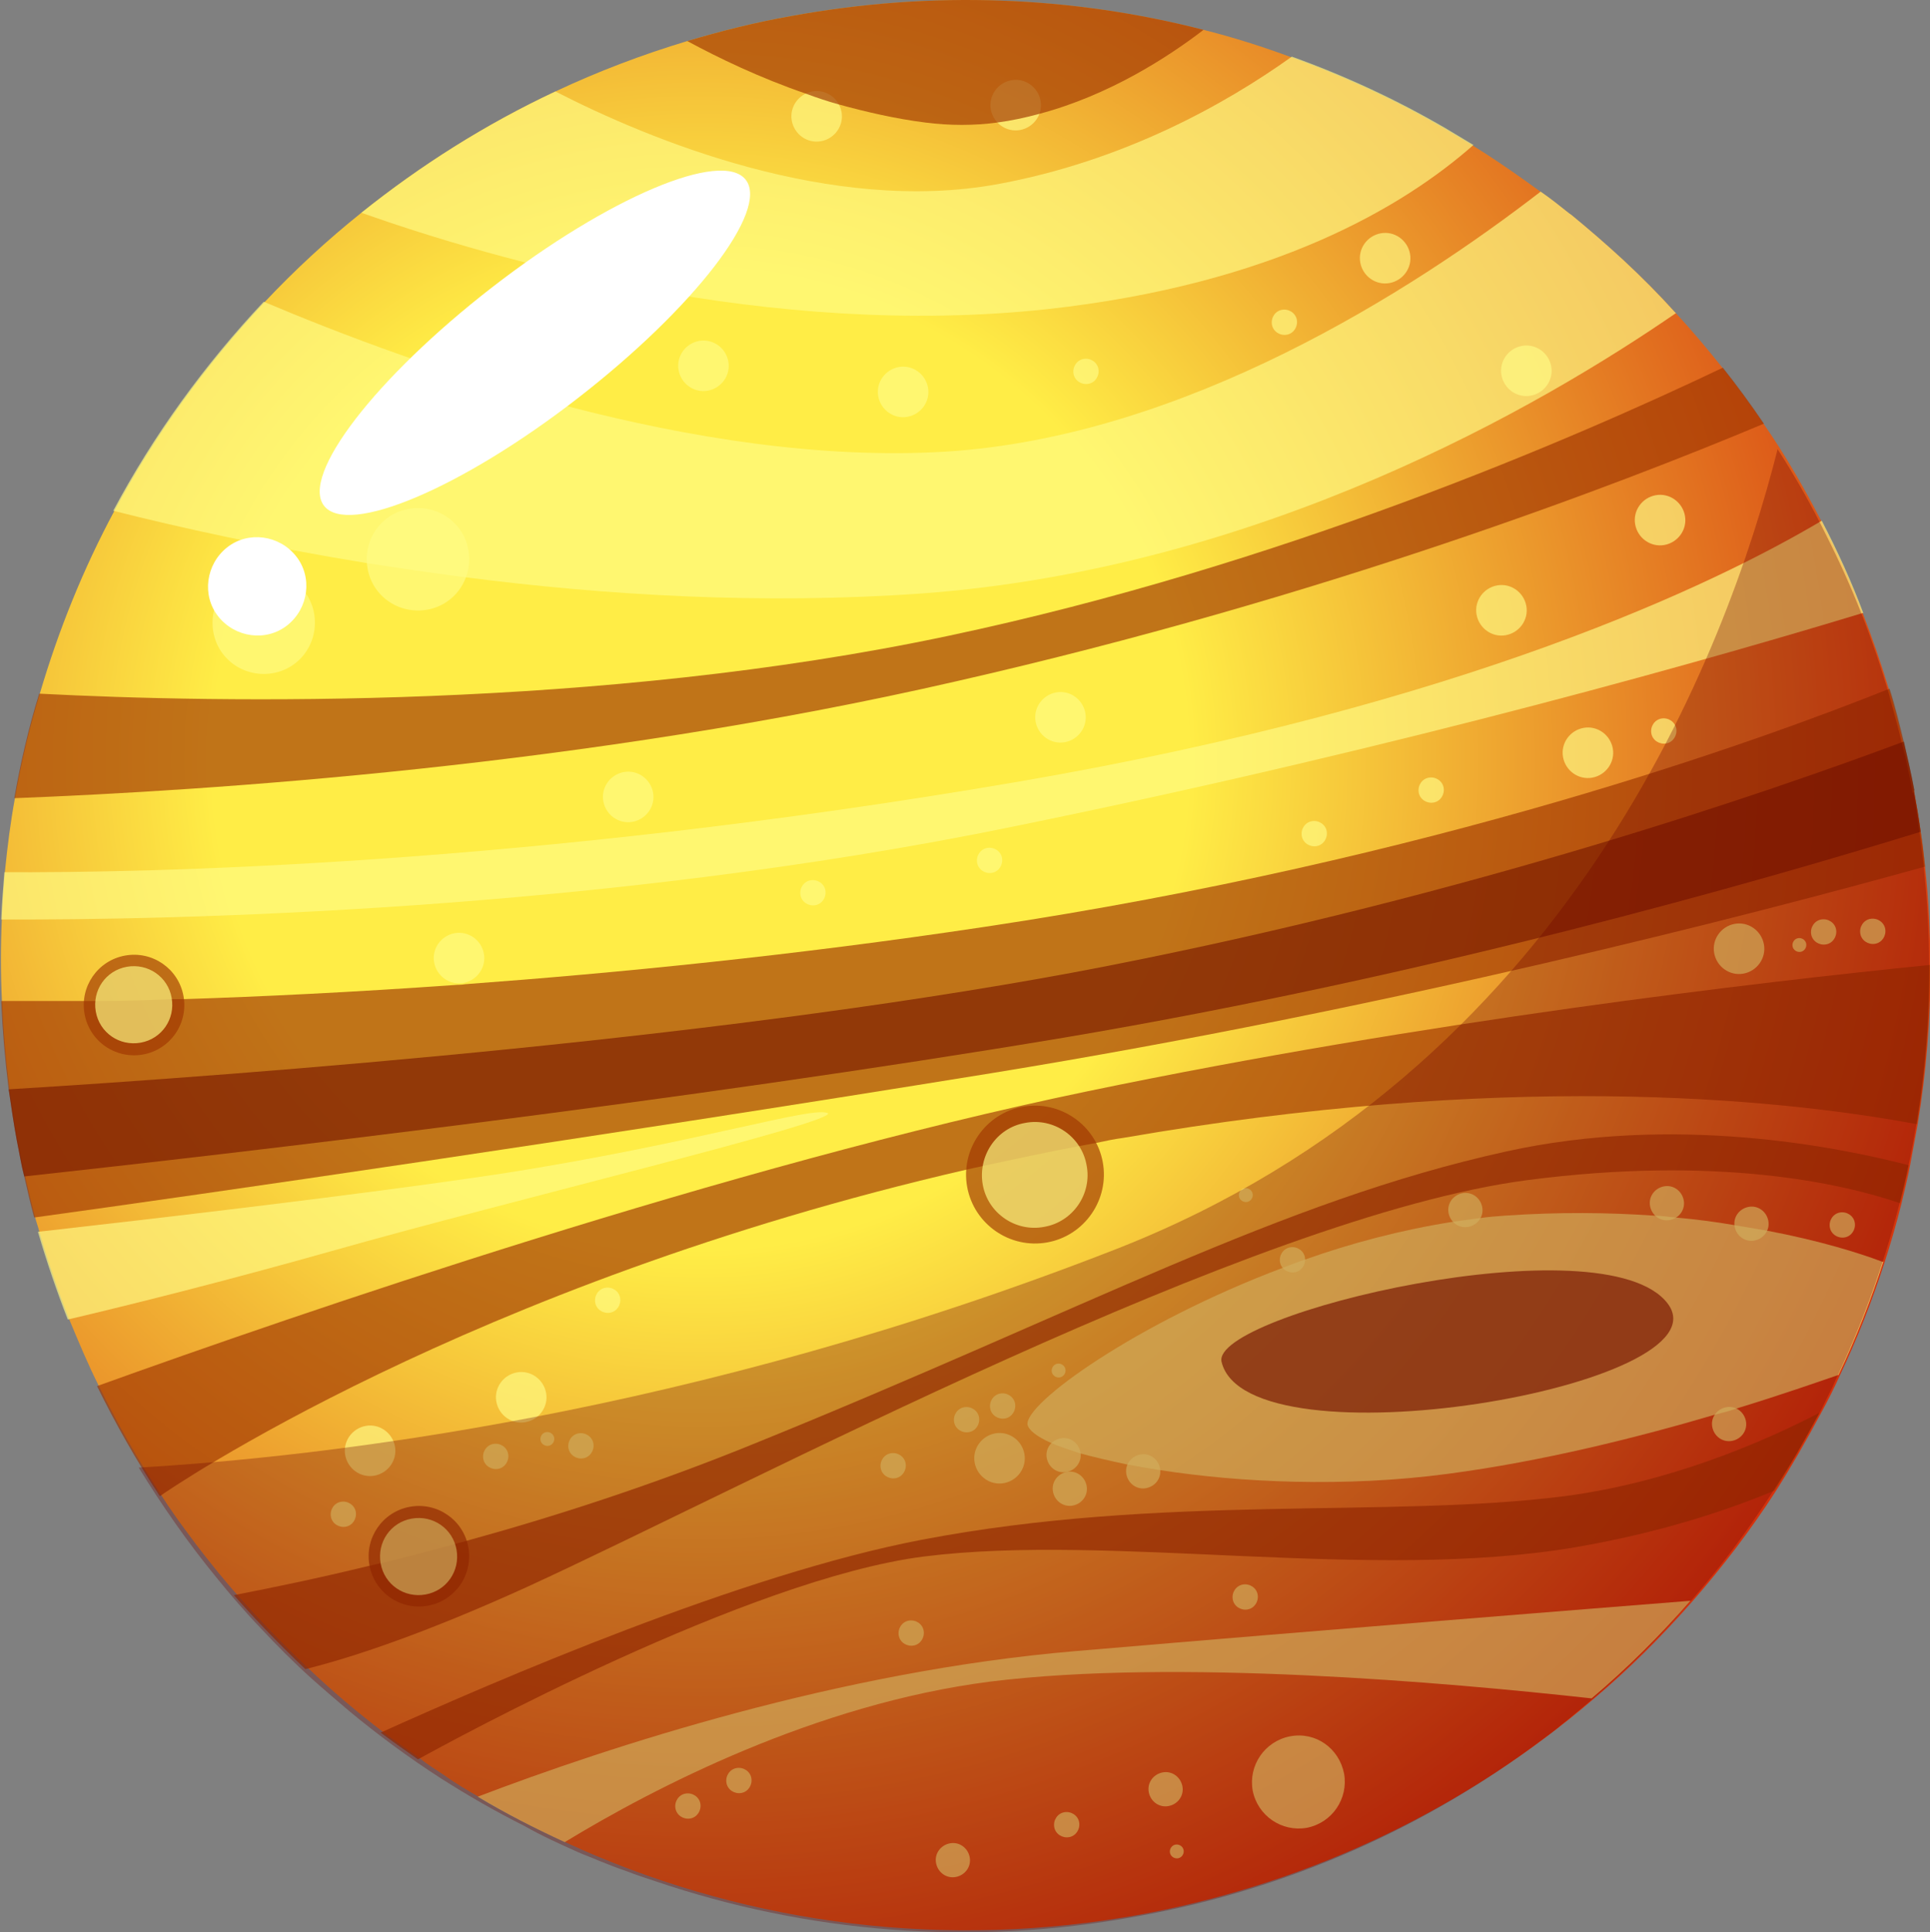 <?xml version="1.0" encoding="UTF-8"?><svg id="Layer_2" xmlns="http://www.w3.org/2000/svg" xmlns:xlink="http://www.w3.org/1999/xlink" viewBox="0 0 31.03 31.06"><rect x="0" y="0" width="31.03" height="31.06" fill="#808080" stroke="none"/><defs><style>.cls-1{fill:url(#_ÂÁ_Ï_ÌÌ_È_ËÂÌÚ_156-2);}.cls-1,.cls-2{mix-blend-mode:multiply;}.cls-3{fill:url(#_ÂÁ_Ï_ÌÌ_È_ËÂÌÚ_102-2);}.cls-4{mask:url(#mask);}.cls-5{fill:#fff;}.cls-6{fill:url(#_ÂÁ_Ï_ÌÌ_È_ËÂÌÚ_102);opacity:.67;}.cls-7{fill:url(#_ÂÁ_Ï_ÌÌ_È_ËÂÌÚ_297);}.cls-8{mask:url(#mask-3);}.cls-9{mask:url(#mask-2);}.cls-10{mask:url(#mask-1);}.cls-11{fill:#6b0000;opacity:.31;}.cls-12{fill:#9f3600;}.cls-12,.cls-13,.cls-14{opacity:.66;}.cls-13{fill:#fffc86;}.cls-14{fill:#7a1b00;}.cls-2{fill:url(#_ÂÁ_Ï_ÌÌ_È_ËÂÌÚ_156);}</style><radialGradient id="_ÂÁ_Ï_ÌÌ_È_ËÂÌÚ_297" cx="-24.18" cy="-12.51" fx="-24.18" fy="-12.51" r="23.78" gradientTransform="translate(37.31 20.15) rotate(-10.45)" gradientUnits="userSpaceOnUse"><stop offset=".33" stop-color="#ffed46"/><stop offset="1" stop-color="#ca0a00"/></radialGradient><filter id="luminosity-noclip-2" x="8172.07" y="-8009.58" width="-32766" height="32766" color-interpolation-filters="sRGB" filterUnits="userSpaceOnUse"><feFlood flood-color="#fff" result="bg"/><feBlend in="SourceGraphic" in2="bg"/></filter><mask id="mask-1" x="8172.07" y="-8009.58" width="-32766" height="32766" maskUnits="userSpaceOnUse"/><linearGradient id="_ÂÁ_Ï_ÌÌ_È_ËÂÌÚ_156" x1="-9.08" y1="1.91" x2="-22.35" y2="-10.04" gradientTransform="translate(37.31 20.15) rotate(-10.45)" gradientUnits="userSpaceOnUse"><stop offset="0" stop-color="#fff"/><stop offset="1" stop-color="#000"/></linearGradient><mask id="mask" x="5.5" y="2.94" width="25.53" height="28.11" maskUnits="userSpaceOnUse"><g class="cls-10"><path class="cls-2" d="M30.65,12.13c-.07-.32-.15-.64-.25-.95,0,0,0-.01,0-.01-.26-.9-.6-1.76-1.01-2.57-.24-.48-.51-.95-.79-1.4-.19-.3-.39-.59-.6-.88-.12-.16-.24-.32-.37-.48h0c-.19-.24-.39-.47-.59-.69l-.2-.21h0c-.23-.25-.48-.49-.73-.73-.07-.07-.14-.13-.21-.2-.2-.18-.41-.36-.62-.53l-.03-.02c-.22-.18-.45-.35-.68-.52,.13,.11,.26,.22,.38,.33,.07,.07,.14,.13,.21,.2,.25,.23,.49,.48,.73,.72h0s.2,.22,.2,.22c.2,.22,.4,.45,.59,.69h0c.13,.16,.25,.32,.37,.48,.21,.28,.41,.58,.6,.88,.29,.45,.55,.91,.79,1.4,.41,.81,.75,1.67,1.01,2.57,0,0,0,0,0,.01,.09,.31,.17,.63,.25,.95,.04,.2,.09,.4,.12,.6,.04,.22,.07,.43,.1,.65,.15,1.04,.19,2.08,.13,3.09-.06,1.02-.22,2.02-.48,2.99-.25,.95-.59,1.87-1.01,2.75-.04,.1-.09,.19-.14,.29-.04,.08-.08,.17-.13,.25l-.1,.18c-.16,.3-.33,.59-.52,.88-.38,.6-.79,1.18-1.25,1.72-.16,.19-.33,.38-.5,.57-.47,.51-.98,.99-1.53,1.44-.07,.06-.14,.12-.21,.17-.1,.09-.21,.17-.32,.25-1.86,1.4-4.06,2.4-6.5,2.84-2.69,.5-5.34,.26-7.76-.56-.15-.05-.31-.1-.46-.16-.15-.05-.3-.11-.45-.17-.11-.05-.23-.09-.34-.14-.29-.13-.58-.26-.86-.42-.46-.23-.91-.49-1.35-.77-.22-.14-.44-.3-.66-.45,.05,.04,.09,.08,.14,.12,.47,.39,.96,.75,1.47,1.08,.44,.28,.88,.54,1.35,.77,.28,.15,.57,.29,.86,.42,.11,.05,.23,.1,.34,.14,.15,.06,.3,.12,.45,.17,.15,.06,.31,.11,.46,.16,2.42,.82,5.07,1.05,7.76,.56,2.44-.45,4.64-1.45,6.5-2.84,.11-.08,.22-.16,.32-.25,.07-.05,.14-.11,.21-.17,.54-.45,1.05-.93,1.53-1.44,.17-.18,.34-.37,.5-.57,.46-.54,.88-1.12,1.25-1.72,.18-.29,.36-.58,.52-.88l.1-.18c.04-.08,.09-.17,.13-.25,.05-.1,.1-.19,.14-.29,.42-.88,.76-1.8,1.01-2.75,.25-.97,.41-1.97,.48-2.99,.06-1.02,.02-2.05-.13-3.09-.03-.22-.06-.43-.1-.65-.04-.2-.08-.4-.12-.6Z"/></g></mask><linearGradient id="_ÂÁ_Ï_ÌÌ_È_ËÂÌÚ_102" x1="-9.08" y1="1.91" x2="-22.35" y2="-10.04" gradientTransform="translate(37.31 20.15) rotate(-10.45)" gradientUnits="userSpaceOnUse"><stop offset="0" stop-color="#fff"/><stop offset="1" stop-color="#fff"/></linearGradient><filter id="luminosity-noclip-3" x="8172.07" y="-8009.58" width="-32766" height="32766" color-interpolation-filters="sRGB" filterUnits="userSpaceOnUse"><feFlood flood-color="#fff" result="bg"/><feBlend in="SourceGraphic" in2="bg"/></filter><mask id="mask-3" x="8172.07" y="-8009.58" width="-32766" height="32766" maskUnits="userSpaceOnUse"/><linearGradient id="_ÂÁ_Ï_ÌÌ_È_ËÂÌÚ_156-2" x1="-64.26" y1="-232.94" x2="-63.07" y2="-224.25" gradientTransform="translate(258.82 210.1) rotate(-37.69) scale(1.15 1.36)" xlink:href="#_ÂÁ_Ï_ÌÌ_È_ËÂÌÚ_156"/><mask id="mask-2" x="1.06" y=".52" width="17.93" height="15.69" maskUnits="userSpaceOnUse"><g class="cls-8"><path class="cls-1" d="M18.26,2c1.96,2.53-.15,7.43-4.69,10.95-4.55,3.51-9.82,4.31-11.78,1.78C-.17,12.19,1.94,7.29,6.48,3.78,11.03,.26,16.31-.53,18.26,2Z"/></g></mask><linearGradient id="_ÂÁ_Ï_ÌÌ_È_ËÂÌÚ_102-2" x1="-64.26" y1="-232.94" x2="-63.07" y2="-224.25" gradientTransform="translate(258.82 210.1) rotate(-37.69) scale(1.15 1.36)" xlink:href="#_ÂÁ_Ï_ÌÌ_È_ËÂÌÚ_102"/></defs><g id="solar_system"><path class="cls-7" d="M30.77,12.7c.04,.22,.08,.45,.11,.67,.03,.19,.05,.37,.07,.56,.06,.53,.08,1.06,.09,1.58,0,.87-.07,1.73-.21,2.57-.04,.22-.08,.44-.12,.65-.04,.21-.09,.41-.14,.62-.08,.32-.17,.63-.27,.94-.2,.62-.44,1.23-.72,1.82-.09,.2-.19,.4-.3,.6,0,0,0,0,0,0-.23,.43-.47,.85-.73,1.26-.4,.62-.85,1.21-1.34,1.77-.49,.56-1.02,1.09-1.59,1.57-2.01,1.72-4.48,2.94-7.26,3.46-3.16,.58-6.27,.16-9.01-1.04-.08-.04-.16-.07-.24-.11-.48-.22-.95-.46-1.4-.73-.19-.11-.38-.22-.56-.35-.13-.09-.27-.17-.39-.27-.2-.14-.4-.28-.6-.43-.42-.32-.82-.66-1.2-1.02-.4-.38-.79-.78-1.15-1.19-.1-.11-.19-.22-.29-.34-.17-.21-.33-.41-.49-.63-.15-.2-.3-.41-.44-.63-.37-.56-.71-1.16-1.01-1.77-.17-.34-.32-.7-.47-1.06-.18-.46-.34-.93-.48-1.41-.02-.08-.05-.16-.07-.24-.06-.22-.11-.44-.16-.66-.05-.19-.08-.39-.12-.58-.05-.27-.09-.55-.13-.82-.06-.48-.1-.95-.12-1.42-.02-.44-.02-.87,0-1.31,.01-.26,.03-.51,.05-.76,.04-.4,.09-.79,.16-1.17,.1-.57,.23-1.13,.4-1.68,.3-1.02,.7-2.01,1.2-2.94,.65-1.22,1.47-2.35,2.42-3.36,.48-.51,1-.99,1.55-1.43,.95-.76,1.99-1.42,3.12-1.95,.68-.32,1.39-.59,2.12-.81,.54-.16,1.09-.3,1.66-.4,2.28-.42,4.54-.32,6.64,.22,.48,.12,.95,.27,1.41,.44,.86,.31,1.68,.69,2.47,1.15,.15,.09,.3,.18,.45,.27,.29,.18,.57,.37,.85,.57,.08,.06,.17,.12,.25,.18,.16,.11,.31,.23,.46,.35l.03,.02c.28,.23,.57,.48,.84,.73,.29,.27,.57,.55,.84,.85,.26,.28,.51,.58,.75,.88,.23,.29,.45,.59,.66,.9,.34,.49,.64,1.01,.92,1.55,.25,.48,.48,.98,.67,1.49,.15,.39,.29,.79,.41,1.19,.09,.28,.16,.57,.23,.86,.06,.26,.12,.52,.17,.79Z"/><path class="cls-13" d="M30.28,20.28c-.2,.62-.44,1.23-.72,1.82-.35,.12-.92,.32-1.64,.54-.11,.04-.23,.07-.35,.1-1.22,.36-2.77,.75-4.29,.95-1.65,.22-3.35,.14-4.63-.06-.19-.03-.36-.06-.53-.09-.28-.06-.54-.12-.76-.18-.18-.06-.34-.11-.47-.17-.22-.1-.35-.2-.37-.29-.05-.34,1.74-1.63,4.1-2.52,.11-.04,.23-.09,.35-.13,.76-.27,1.56-.48,2.38-.61,.15-.02,.29-.04,.44-.06,.14-.02,.27-.03,.41-.04,.86-.06,1.67-.05,2.39,0,.12,0,.23,.02,.35,.03,.33,.03,.64,.07,.93,.12,.18,.03,.36,.06,.53,.09,.85,.16,1.49,.36,1.86,.5Z"/><path class="cls-12" d="M30.77,12.7c.04,.22,.08,.45,.11,.67,.03,.19,.05,.37,.07,.56-2.77,.77-8.56,2.27-15.01,3.32-6.6,1.07-12.63,1.94-15.39,2.32-.06-.22-.11-.44-.16-.66-.05-.19-.08-.39-.12-.58-.05-.27-.09-.55-.13-.82-.06-.48-.1-.95-.12-1.42,.35,0,.8,0,1.34,0,.06,0,.12,0,.19,0,.37,0,.78-.01,1.22-.03,.06,0,.12,0,.19,0,1.23-.04,2.71-.11,4.39-.23h0s.08,0,.13-.01t0,0c2.44-.18,5.28-.46,8.34-.92,7.21-1.08,12.51-3.01,14.56-3.83,.09,.28,.16,.57,.23,.86,.06,.26,.12,.52,.17,.79Z"/><path class="cls-12" d="M31.03,15.5c0,.87-.07,1.73-.21,2.57-2.37-.44-6.7-.83-12.76,.22-.15,.02-.29,.05-.43,.08l-.27,.05c-.53,.1-1.04,.21-1.55,.32-.09,.02-.18,.04-.27,.06-8.03,1.85-12.85,5.16-12.97,5.25-.37-.56-.71-1.16-1.01-1.77,3.25-1.17,10.15-3.54,15.93-4.74,5.44-1.13,10.76-1.75,13.54-2.03Z"/><path class="cls-14" d="M19.64,21.89c-.18-.77,6.15-2.27,7.17-.94,1.02,1.33-6.76,2.66-7.17,.94Z"/><path class="cls-12" d="M30.69,18.72c-.04,.21-.09,.41-.14,.62-.94-.32-2.94-.77-6-.37-4.42,.58-12.48,4.89-16.08,6.54-1.65,.75-2.8,1.13-3.56,1.32-.4-.38-.79-.78-1.15-1.19,.62-.12,1.35-.27,2.17-.47,.06-.01,.12-.03,.18-.04,.38-.09,.78-.2,1.2-.31,.06-.02,.12-.03,.18-.05,1.42-.39,3-.9,4.6-1.55,5.36-2.17,8.49-3.91,12.12-4.71,2.71-.6,5.32-.08,6.48,.22Z"/><path class="cls-12" d="M29.26,22.7c-.23,.43-.47,.85-.73,1.26-.79,.33-1.86,.68-3.2,.91-3.28,.56-7.48-.23-10.48,.15-2.82,.36-7.57,2.95-8.13,3.26-.2-.14-.4-.28-.6-.43,1.84-.83,5.81-2.55,8.7-3.1,3.87-.74,7.5-.34,10.33-.7,1.68-.22,3.18-.86,4.12-1.35Z"/><path class="cls-12" d="M28.36,6.81c-2.36,.99-7.1,2.8-12.98,4.14-5.96,1.37-12.05,1.76-15.15,1.88,.1-.57,.23-1.13,.4-1.68,2.9,.15,9,.26,14.62-.93,5.34-1.13,10.06-3.17,12.45-4.31,.23,.29,.45,.59,.66,.9Z"/><path class="cls-13" d="M29.96,9.85c-2.17,.66-7.26,2.13-13.64,3.43C9.62,14.66,2.68,14.79,.02,14.78c.01-.26,.03-.51,.05-.76,2.18,.01,8.35-.09,16.33-1.46,7.15-1.23,11.17-3.17,12.89-4.19,.25,.48,.48,.98,.67,1.49Z"/><path class="cls-13" d="M26.95,5.03c-2.15,1.48-6.66,4.11-12.14,4.51-2.54,.18-5.07,.03-7.32-.26-.55-.07-1.08-.15-1.6-.23-1.6-.26-3-.57-4.07-.84,.65-1.22,1.47-2.35,2.42-3.36,2.46,1.04,6.96,2.65,10.96,2.41,3.85-.24,7.51-2.59,9.57-4.18,.16,.11,.31,.23,.46,.35l.03,.02c.28,.23,.57,.48,.84,.73,.29,.27,.57,.55,.84,.85Z"/><path class="cls-13" d="M23.69,2.33c-1.11,.98-3.2,2.24-6.86,2.64-4.46,.48-8.87-.79-11.02-1.55,.95-.76,1.99-1.42,3.12-1.95,1.52,.78,4.43,1.98,7.11,1.49,2.01-.37,3.64-1.27,4.73-2.05,.86,.31,1.68,.69,2.47,1.15,.15,.09,.3,.18,.45,.27Z"/><path class="cls-13" d="M27.18,25.73c-.49,.56-1.02,1.09-1.59,1.57-2.35-.26-6.7-.64-9.67-.27-2.81,.36-5.41,1.71-6.84,2.58-.48-.22-.95-.46-1.4-.73,2.1-.8,5.82-2.02,9.61-2.34,4.23-.36,8.14-.67,9.9-.81Z"/><path class="cls-13" d="M13.31,17.89c.19,.14-5.13,1.41-7.98,2.22-1.7,.48-3.26,.87-4.24,1.1-.18-.46-.34-.93-.48-1.41,1.77-.2,5.16-.59,7.42-.93,3.17-.49,5.1-1.12,5.29-.97Z"/><path class="cls-13" d="M16.47,23.37c.04,.22-.11,.43-.33,.47s-.43-.11-.47-.33c-.04-.22,.11-.43,.33-.47,.22-.04,.43,.11,.47,.33Z"/><path class="cls-13" d="M8.78,22.39c.04,.22-.11,.43-.33,.47-.22,.04-.43-.11-.47-.33-.04-.22,.11-.43,.33-.47,.22-.04,.43,.11,.47,.33Z"/><path class="cls-13" d="M28.36,15.18c.04,.22-.11,.43-.33,.47-.22,.04-.43-.11-.47-.33-.04-.22,.11-.43,.33-.47,.22-.04,.43,.11,.47,.33Z"/><path class="cls-13" d="M25.93,12.03c.04,.22-.11,.43-.33,.47-.22,.04-.43-.11-.47-.33-.04-.22,.11-.43,.33-.47,.22-.04,.43,.11,.47,.33Z"/><path class="cls-13" d="M16.73,1.62c.04,.22-.11,.43-.33,.47-.22,.04-.43-.11-.47-.33-.04-.22,.11-.43,.33-.47,.22-.04,.43,.11,.47,.33Z"/><path class="cls-13" d="M11.71,5.81c.04,.22-.11,.43-.33,.47-.22,.04-.43-.11-.47-.33-.04-.22,.11-.43,.33-.47,.22-.04,.43,.11,.47,.33Z"/><path class="cls-13" d="M27.09,8.29c.04,.22-.11,.43-.33,.47-.22,.04-.43-.11-.47-.33-.04-.22,.11-.43,.33-.47,.22-.04,.43,.11,.47,.33Z"/><path class="cls-13" d="M24.94,5.89c.04,.22-.11,.43-.33,.47-.22,.04-.43-.11-.47-.33-.04-.22,.11-.43,.33-.47,.22-.04,.43,.11,.47,.33Z"/><path class="cls-13" d="M24.54,9.74c.04,.22-.11,.43-.33,.47s-.43-.11-.47-.33c-.04-.22,.11-.43,.33-.47,.22-.04,.43,.11,.47,.33Z"/><path class="cls-13" d="M22.67,4.08c.04,.22-.11,.43-.33,.47-.22,.04-.43-.11-.47-.33-.04-.22,.11-.43,.33-.47,.22-.04,.43,.11,.47,.33Z"/><path class="cls-13" d="M17.45,11.46c.04,.22-.11,.43-.33,.47-.22,.04-.43-.11-.47-.33-.04-.22,.11-.43,.33-.47,.22-.04,.43,.11,.47,.33Z"/><path class="cls-13" d="M10.5,12.74c.04,.22-.11,.43-.33,.47-.22,.04-.43-.11-.47-.33-.04-.22,.11-.43,.33-.47,.22-.04,.43,.11,.47,.33Z"/><path class="cls-13" d="M7.78,15.33c.04,.22-.11,.43-.33,.47-.22,.04-.43-.11-.47-.33-.04-.22,.11-.43,.33-.47s.43,.11,.47,.33Z"/><path class="cls-13" d="M6.35,23.25c.04,.22-.11,.43-.33,.47-.22,.04-.43-.11-.47-.33-.04-.22,.11-.43,.33-.47,.22-.04,.43,.11,.47,.33Z"/><path class="cls-13" d="M13.53,1.8c.04,.22-.11,.43-.33,.47-.22,.04-.43-.11-.47-.33-.04-.22,.11-.43,.33-.47,.22-.04,.43,.11,.47,.33Z"/><path class="cls-13" d="M14.92,6.23c.04,.22-.11,.43-.33,.47-.22,.04-.43-.11-.47-.33-.04-.22,.11-.43,.33-.47,.22-.04,.43,.11,.47,.33Z"/><path class="cls-12" d="M17.73,18.68c.11,.6-.29,1.18-.89,1.29-.6,.11-1.18-.29-1.29-.89-.11-.6,.29-1.18,.89-1.29,.6-.11,1.18,.29,1.29,.89Z"/><path class="cls-13" d="M17.47,18.73c.09,.46-.22,.91-.68,.99-.46,.09-.91-.22-.99-.68s.22-.91,.68-.99c.46-.09,.91,.22,.99,.68Z"/><path class="cls-12" d="M7.53,24.87c.08,.44-.21,.86-.65,.94-.44,.08-.86-.21-.94-.65-.08-.44,.21-.86,.65-.94,.44-.08,.86,.21,.94,.65Z"/><path class="cls-13" d="M7.34,24.91c.06,.34-.16,.66-.5,.72-.34,.06-.66-.16-.72-.5-.06-.34,.16-.66,.5-.72,.34-.06,.66,.16,.72,.5Z"/><path class="cls-12" d="M2.95,16.01c.08,.44-.21,.86-.65,.94-.44,.08-.86-.21-.94-.65-.08-.44,.21-.86,.65-.94,.44-.08,.86,.21,.94,.65Z"/><path class="cls-13" d="M2.76,16.04c.06,.34-.16,.66-.5,.72-.34,.06-.66-.16-.72-.5-.06-.34,.16-.66,.5-.72,.34-.06,.66,.16,.72,.5Z"/><path class="cls-13" d="M5.05,9.86c.08,.45-.21,.88-.66,.96-.45,.08-.88-.21-.96-.66s.21-.88,.66-.96,.88,.21,.96,.66Z"/><path class="cls-13" d="M7.53,8.84c.08,.45-.21,.88-.66,.96s-.88-.21-.96-.66,.21-.88,.66-.96,.88,.21,.96,.66Z"/><path class="cls-13" d="M9.54,23.2c.02,.11-.05,.22-.16,.24-.11,.02-.22-.05-.24-.16-.02-.11,.05-.22,.16-.24,.11-.02,.22,.05,.24,.16Z"/><path class="cls-13" d="M14.85,26.21c.02,.11-.05,.22-.16,.24-.11,.02-.22-.05-.24-.16s.05-.22,.16-.24c.11-.02,.22,.05,.24,.16Z"/><path class="cls-13" d="M11.26,28.99c.02,.11-.05,.22-.16,.24-.11,.02-.22-.05-.24-.16-.02-.11,.05-.22,.16-.24,.11-.02,.22,.05,.24,.16Z"/><path class="cls-13" d="M29.52,14.94c.02,.11-.05,.22-.16,.24-.11,.02-.22-.05-.24-.16-.02-.11,.05-.22,.16-.24,.11-.02,.22,.05,.24,.16Z"/><path class="cls-13" d="M23.21,12.66c.02,.11-.05,.22-.16,.24-.11,.02-.22-.05-.24-.16-.02-.11,.05-.22,.16-.24,.11-.02,.22,.05,.24,.16Z"/><path class="cls-13" d="M17.47,23.88c.03,.15-.07,.29-.22,.32-.15,.03-.29-.07-.32-.22s.07-.29,.22-.32c.15-.03,.29,.07,.32,.22Z"/><path class="cls-13" d="M18.65,23.6c.03,.15-.07,.29-.22,.32-.15,.03-.29-.07-.32-.22-.03-.15,.07-.29,.22-.32,.15-.03,.29,.07,.32,.22Z"/><path class="cls-13" d="M19.01,28.71c.03,.15-.07,.29-.22,.32-.15,.03-.29-.07-.32-.22-.03-.15,.07-.29,.22-.32s.29,.07,.32,.22Z"/><path class="cls-13" d="M15.59,29.85c.03,.15-.07,.29-.22,.32-.15,.03-.29-.07-.32-.22-.03-.15,.07-.29,.22-.32,.15-.03,.29,.07,.32,.22Z"/><path class="cls-13" d="M17.37,23.34c.03,.15-.07,.29-.22,.32-.15,.03-.29-.07-.32-.22-.03-.15,.07-.29,.22-.32,.15-.03,.29,.07,.32,.22Z"/><path class="cls-13" d="M23.83,19.4c.03,.15-.07,.29-.22,.32-.15,.03-.29-.07-.32-.22-.03-.15,.07-.29,.22-.32,.15-.03,.29,.07,.32,.22Z"/><path class="cls-13" d="M27.07,19.29c.03,.15-.07,.29-.22,.32-.15,.03-.29-.07-.32-.22-.03-.15,.07-.29,.22-.32,.15-.03,.29,.07,.32,.22Z"/><path class="cls-13" d="M28.43,19.62c.03,.15-.07,.29-.22,.32-.15,.03-.29-.07-.32-.22-.03-.15,.07-.29,.22-.32,.15-.03,.29,.07,.32,.22Z"/><path class="cls-13" d="M28.07,22.84c.03,.15-.07,.29-.22,.32-.15,.03-.29-.07-.32-.22-.03-.15,.07-.29,.22-.32,.15-.03,.29,.07,.32,.22Z"/><path class="cls-13" d="M21.61,28.51c.07,.4-.19,.79-.6,.87-.4,.07-.79-.19-.87-.6-.07-.4,.19-.79,.6-.87s.79,.19,.87,.6Z"/><path class="cls-13" d="M16.32,22.56c.02,.11-.05,.22-.16,.24-.11,.02-.22-.05-.24-.16-.02-.11,.05-.22,.16-.24,.11-.02,.22,.05,.24,.16Z"/><path class="cls-13" d="M20.98,20.21c.02,.11-.05,.22-.16,.24-.11,.02-.22-.05-.24-.16-.02-.11,.05-.22,.16-.24,.11-.02,.22,.05,.24,.16Z"/><path class="cls-13" d="M9.97,20.86c.02,.11-.05,.22-.16,.24-.11,.02-.22-.05-.24-.16-.02-.11,.05-.22,.16-.24,.11-.02,.22,.05,.24,.16Z"/><path class="cls-13" d="M20.22,25.63c.02,.11-.05,.22-.16,.24-.11,.02-.22-.05-.24-.16-.02-.11,.05-.22,.16-.24,.11-.02,.22,.05,.24,.16Z"/><path class="cls-13" d="M17.13,22.01c.01,.06-.03,.12-.09,.13s-.12-.03-.13-.09c-.01-.06,.03-.12,.09-.13s.12,.03,.13,.09Z"/><path class="cls-13" d="M19.03,29.74c.01,.06-.03,.12-.09,.13-.06,.01-.12-.03-.13-.09-.01-.06,.03-.12,.09-.13,.06-.01,.12,.03,.13,.09Z"/><path class="cls-13" d="M20.14,19.19c.01,.06-.03,.12-.09,.13-.06,.01-.12-.03-.13-.09-.01-.06,.03-.12,.09-.13s.12,.03,.13,.09Z"/><path class="cls-13" d="M8.91,23.11c.01,.06-.03,.12-.09,.13-.06,.01-.12-.03-.13-.09-.01-.06,.03-.12,.09-.13,.06-.01,.12,.03,.13,.09Z"/><path class="cls-13" d="M29.04,15.17c.01,.06-.03,.12-.09,.13s-.12-.03-.13-.09c-.01-.06,.03-.12,.09-.13,.06-.01,.12,.03,.13,.09Z"/><path class="cls-13" d="M14.56,23.52c.02,.11-.05,.22-.16,.24-.11,.02-.22-.05-.24-.16-.02-.11,.05-.22,.16-.24,.11-.02,.22,.05,.24,.16Z"/><path class="cls-13" d="M15.74,22.78c.02,.11-.05,.22-.16,.24-.11,.02-.22-.05-.24-.16-.02-.11,.05-.22,.16-.24,.11-.02,.22,.05,.24,.16Z"/><path class="cls-13" d="M17.35,29.29c.02,.11-.05,.22-.16,.24-.11,.02-.22-.05-.24-.16-.02-.11,.05-.22,.16-.24,.11-.02,.22,.05,.24,.16Z"/><path class="cls-13" d="M5.72,24.3c.02,.11-.05,.22-.16,.24-.11,.02-.22-.05-.24-.16-.02-.11,.05-.22,.16-.24,.11-.02,.22,.05,.24,.16Z"/><path class="cls-13" d="M13.27,14.31c.02,.11-.05,.22-.16,.24-.11,.02-.22-.05-.24-.16-.02-.11,.05-.22,.16-.24,.11-.02,.22,.05,.24,.16Z"/><path class="cls-13" d="M26.95,11.71c.02,.11-.05,.22-.16,.24-.11,.02-.22-.05-.24-.16-.02-.11,.05-.22,.16-.24,.11-.02,.22,.05,.24,.16Z"/><path class="cls-13" d="M29.82,19.65c.02,.11-.05,.22-.16,.24-.11,.02-.22-.05-.24-.16-.02-.11,.05-.22,.16-.24,.11-.02,.22,.05,.24,.16Z"/><path class="cls-13" d="M8.17,23.37c.02,.11-.05,.22-.16,.24-.11,.02-.22-.05-.24-.16-.02-.11,.05-.22,.16-.24,.11-.02,.22,.05,.24,.16Z"/><path class="cls-13" d="M12.08,28.58c.02,.11-.05,.22-.16,.24-.11,.02-.22-.05-.24-.16s.05-.22,.16-.24c.11-.02,.22,.05,.24,.16Z"/><path class="cls-13" d="M21.33,13.36c.02,.11-.05,.22-.16,.24s-.22-.05-.24-.16c-.02-.11,.05-.22,.16-.24,.11-.02,.22,.05,.24,.16Z"/><path class="cls-13" d="M16.11,13.79c.02,.11-.05,.22-.16,.24-.11,.02-.22-.05-.24-.16-.02-.11,.05-.22,.16-.24,.11-.02,.22,.05,.24,.16Z"/><path class="cls-13" d="M30.31,14.93c.02,.11-.05,.22-.16,.24-.11,.02-.22-.05-.24-.16-.02-.11,.05-.22,.16-.24,.11-.02,.22,.05,.24,.16Z"/><path class="cls-13" d="M17.66,5.93c.02,.11-.05,.22-.16,.24-.11,.02-.22-.05-.24-.16-.02-.11,.05-.22,.16-.24,.11-.02,.22,.05,.24,.16Z"/><path class="cls-13" d="M20.85,5.14c.02,.11-.05,.22-.16,.24-.11,.02-.22-.05-.24-.16-.02-.11,.05-.22,.16-.24,.11-.02,.22,.05,.24,.16Z"/><path class="cls-14" d="M30.77,12.7c.04,.22,.08,.45,.11,.67-2.66,.82-7.91,2.32-13.78,3.31-6.1,1.02-13.23,1.85-16.71,2.23-.05-.19-.08-.39-.12-.58-.05-.27-.09-.55-.13-.82,3.92-.24,11.81-.84,17.65-1.98,5.87-1.15,10.65-2.8,12.82-3.61,.06,.26,.12,.52,.17,.79Z"/><path class="cls-12" d="M19.35,.48c-.56,.43-1.51,1.05-2.64,1.35-.22,.06-.45,.11-.68,.14-.37,.05-.76,.05-1.15,0-.48-.06-.95-.17-1.39-.29-.18-.05-.36-.11-.52-.17-.76-.26-1.42-.58-1.92-.85,.54-.16,1.09-.3,1.66-.4,2.28-.42,4.54-.32,6.64,.22Z"/><path class="cls-11" d="M30.76,12.73c.04,.22,.07,.43,.1,.65,.15,1.04,.19,2.07,.13,3.09-.06,1.02-.22,2.02-.48,2.99-.25,.95-.59,1.87-1.01,2.75-.04,.1-.09,.19-.14,.29-.04,.08-.08,.17-.13,.25l-.1,.18c-.16,.3-.33,.59-.52,.88-.38,.6-.79,1.18-1.25,1.72-.16,.19-.33,.38-.5,.57-.47,.51-.98,.99-1.53,1.44-.07,.06-.14,.12-.21,.17-.1,.09-.21,.17-.32,.25-1.86,1.4-4.06,2.4-6.5,2.84-2.69,.5-5.34,.26-7.76-.56-.15-.05-.31-.1-.46-.16-.15-.05-.3-.11-.45-.17-.11-.05-.23-.09-.34-.14-.29-.13-.58-.26-.86-.42-.46-.23-.91-.49-1.35-.77-.51-.33-1-.69-1.47-1.08-.2-.17-.4-.34-.59-.51-.29-.26-.57-.54-.83-.82-.25-.26-.48-.53-.7-.8-.46-.56-.88-1.16-1.26-1.78,2.93-.17,8.87-.84,15.71-3.51,7.29-2.85,9.83-9.64,10.64-12.86,.29,.45,.55,.91,.79,1.4,.41,.81,.75,1.67,1.01,2.57,0,0,0,0,0,.01,.09,.31,.17,.63,.25,.95,.04,.2,.09,.4,.12,.6Z"/><g class="cls-4"><path class="cls-6" d="M30.65,12.13c-.07-.32-.15-.64-.25-.95,0,0,0-.01,0-.01-.26-.9-.6-1.76-1.01-2.57-.24-.48-.51-.95-.79-1.4-.19-.3-.39-.59-.6-.88-.12-.16-.24-.32-.37-.48h0c-.19-.24-.39-.47-.59-.69l-.2-.21h0c-.23-.25-.48-.49-.73-.73-.07-.07-.14-.13-.21-.2-.2-.18-.41-.36-.62-.53l-.03-.02c-.22-.18-.45-.35-.68-.52,.13,.11,.26,.22,.38,.33,.07,.07,.14,.13,.21,.2,.25,.23,.49,.48,.73,.72h0s.2,.22,.2,.22c.2,.22,.4,.45,.59,.69h0c.13,.16,.25,.32,.37,.48,.21,.28,.41,.58,.6,.88,.29,.45,.55,.91,.79,1.4,.41,.81,.75,1.67,1.01,2.57,0,0,0,0,0,.01,.09,.31,.17,.63,.25,.95,.04,.2,.09,.4,.12,.6,.04,.22,.07,.43,.1,.65,.15,1.04,.19,2.08,.13,3.09-.06,1.02-.22,2.02-.48,2.99-.25,.95-.59,1.87-1.01,2.75-.04,.1-.09,.19-.14,.29-.04,.08-.08,.17-.13,.25l-.1,.18c-.16,.3-.33,.59-.52,.88-.38,.6-.79,1.18-1.25,1.72-.16,.19-.33,.38-.5,.57-.47,.51-.98,.99-1.53,1.44-.07,.06-.14,.12-.21,.17-.1,.09-.21,.17-.32,.25-1.86,1.4-4.06,2.4-6.5,2.84-2.69,.5-5.34,.26-7.76-.56-.15-.05-.31-.1-.46-.16-.15-.05-.3-.11-.45-.17-.11-.05-.23-.09-.34-.14-.29-.13-.58-.26-.86-.42-.46-.23-.91-.49-1.35-.77-.22-.14-.44-.3-.66-.45,.05,.04,.09,.08,.14,.12,.47,.39,.96,.75,1.47,1.08,.44,.28,.88,.54,1.35,.77,.28,.15,.57,.29,.86,.42,.11,.05,.23,.1,.34,.14,.15,.06,.3,.12,.45,.17,.15,.06,.31,.11,.46,.16,2.42,.82,5.07,1.05,7.76,.56,2.44-.45,4.64-1.45,6.5-2.84,.11-.08,.22-.16,.32-.25,.07-.05,.14-.11,.21-.17,.54-.45,1.05-.93,1.53-1.44,.17-.18,.34-.37,.5-.57,.46-.54,.88-1.12,1.25-1.72,.18-.29,.36-.58,.52-.88l.1-.18c.04-.08,.09-.17,.13-.25,.05-.1,.1-.19,.14-.29,.42-.88,.76-1.8,1.01-2.75,.25-.97,.41-1.97,.48-2.99,.06-1.02,.02-2.05-.13-3.09-.03-.22-.06-.43-.1-.65-.04-.2-.08-.4-.12-.6Z"/></g><g class="cls-9"><path class="cls-3" d="M18.26,2c1.96,2.53-.15,7.43-4.69,10.95-4.55,3.51-9.82,4.31-11.78,1.78C-.17,12.19,1.94,7.29,6.48,3.78,11.03,.26,16.31-.53,18.26,2Z"/></g><path class="cls-5" d="M11.99,2.89c.38,.49-.83,2.06-2.7,3.51s-3.7,2.22-4.08,1.73c-.38-.49,.83-2.06,2.7-3.51,1.87-1.45,3.7-2.22,4.08-1.73Z"/><path class="cls-5" d="M4.76,8.94c.27,.34,.2,.84-.14,1.11-.34,.27-.84,.2-1.11-.14-.27-.34-.2-.84,.14-1.11,.34-.27,.84-.2,1.11,.14Z"/></g></svg>